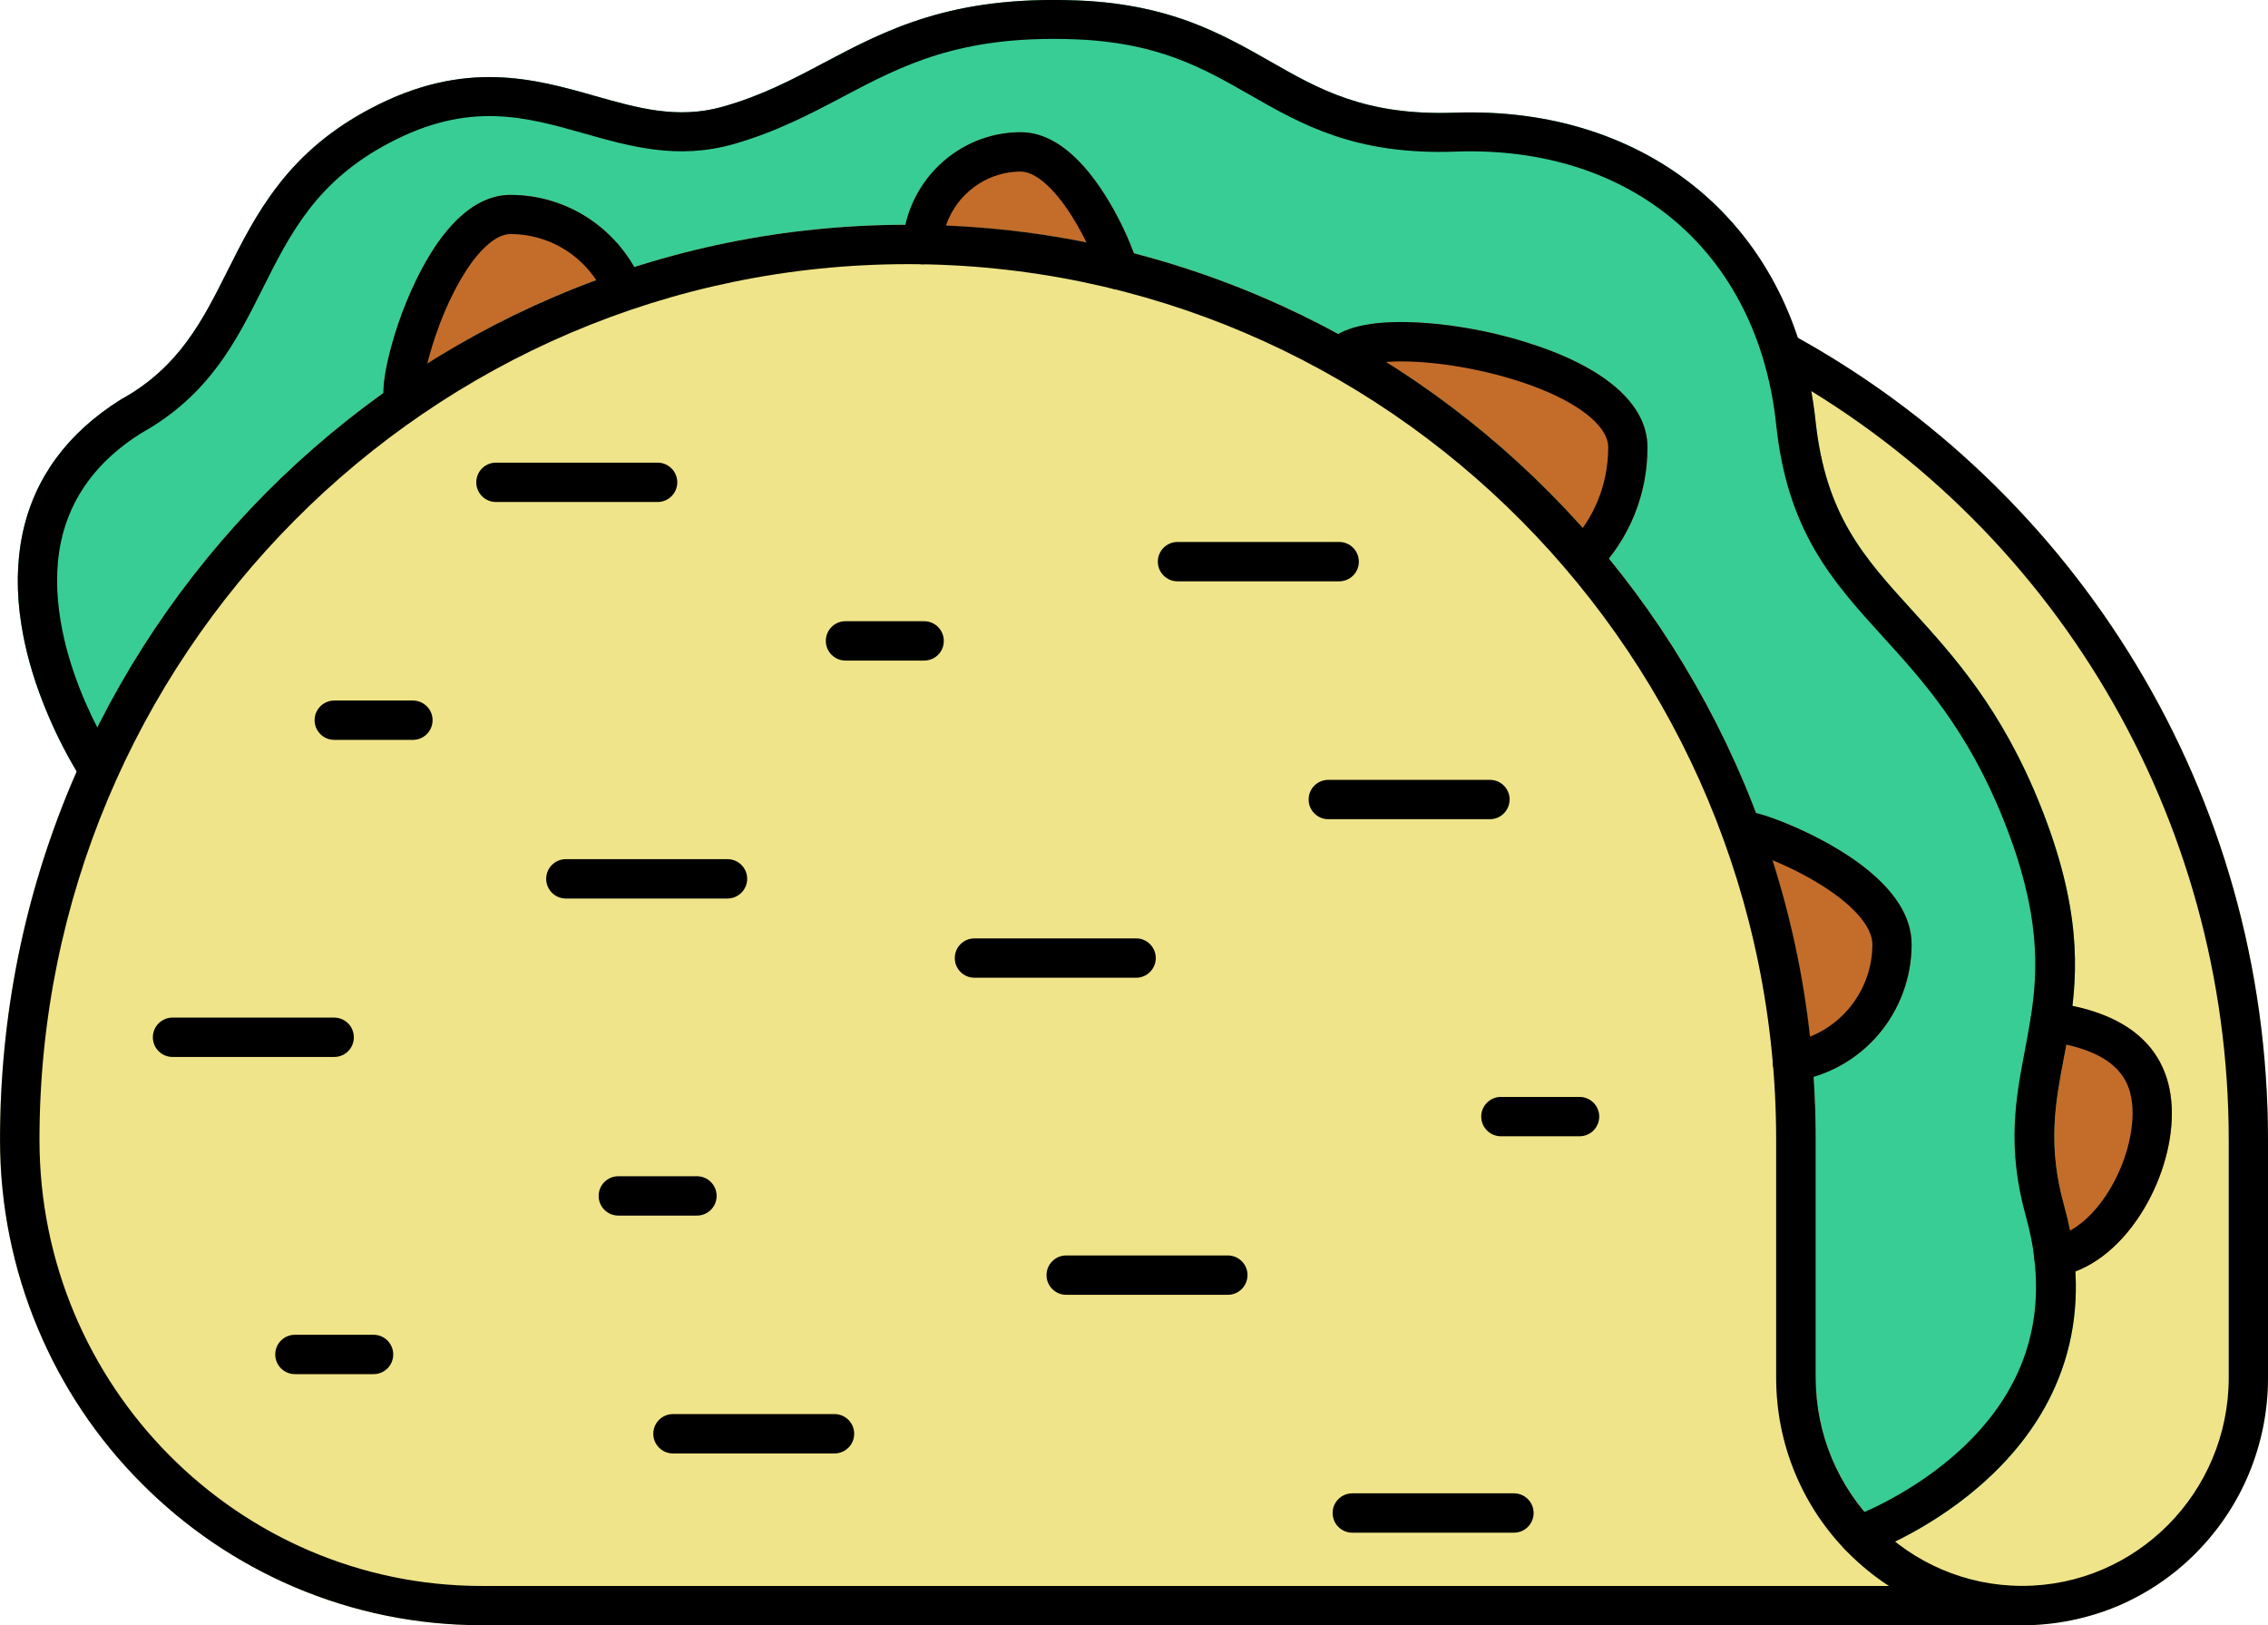<?xml version="1.0" encoding="UTF-8" standalone="no"?>
<svg
   version="1.1"
   viewBox="0 0 90.482 64.831"
   id="svg21"
   sodipodi:docname="taco.svg"
   inkscape:version="1.3.2 (091e20e, 2023-11-25, custom)"
   width="90.482"
   height="64.831"
   xmlns:inkscape="http://www.inkscape.org/namespaces/inkscape"
   xmlns:sodipodi="http://sodipodi.sourceforge.net/DTD/sodipodi-0.dtd"
   xmlns="http://www.w3.org/2000/svg"
   xmlns:svg="http://www.w3.org/2000/svg">
  <defs
     id="defs21" />
  <sodipodi:namedview
     id="namedview21"
     pagecolor="#ffffff"
     bordercolor="#000000"
     borderopacity="0.25"
     inkscape:showpageshadow="2"
     inkscape:pageopacity="0.0"
     inkscape:pagecheckerboard="0"
     inkscape:deskcolor="#d1d1d1"
     inkscape:zoom="8"
     inkscape:cx="29.625"
     inkscape:cy="36.1875"
     inkscape:window-width="1536"
     inkscape:window-height="889"
     inkscape:window-x="-8"
     inkscape:window-y="229"
     inkscape:window-maximized="1"
     inkscape:current-layer="g93" />
  <!-- <rect x="0" y="0" width="100" height="100" fill="none" stroke="red"/> -->
  <g
     id="g93"
     style="display:inline"
     transform="translate(-4.773,-17.584)">
    <!-- shell -->
    <!-- Lettuce -->
    <path
       d="m 45.926,17.602 c -3.87,0.155 -6.111,1.34 -8.281,2.488 -1.289,0.684 -2.508,1.324 -4.059,1.758 -1.789,0.5 -3.379,0.047 -5.062,-0.43 -2.445,-0.695 -5.215,-1.476 -8.949,0.488 -1.504,0.789 -2.719,1.789 -3.707,3.07 -0.867,1.117 -1.453,2.289 -2.023,3.422 -0.988,1.973 -1.926,3.836 -4.223,5.109 -0.012,0.004 -0.02,0.012 -0.035,0.02 -2.125,1.332 -3.445,3.129 -3.914,5.34 -0.234,1.113 -0.254,2.332 -0.051,3.617 0.156,1.012 0.449,2.066 0.871,3.141 0.56,1.431 1.087,2.314 1.348,2.73 -0.071,0.163 -0.15,0.324 -0.219,0.488 -1.891,4.496 -2.848,9.278 -2.848,14.203 0,2.613 0.512,5.149 1.512,7.535 0.969,2.308 2.352,4.379 4.117,6.156 1.766,1.777 3.824,3.176 6.109,4.152 2.367,1.008 4.887,1.523 7.48,1.523 h 61.441 0.002 c 1.328,0 2.613,-0.262 3.832,-0.77 1.168,-0.5 2.219,-1.211 3.117,-2.117 0.898,-0.91 1.609,-1.965 2.102,-3.141 0.508,-1.219 0.77,-2.508 0.77,-3.844 v -9.488 c 0,-3.406 -0.465,-6.774 -1.379,-10.016 C 92.99,49.895 91.682,46.883 89.99,44.086 86.694,38.627 82.025,34.134 76.482,31.055 75.706,28.717 74.395,26.722 72.582,25.195 71.305,24.121 69.82,23.312 68.168,22.781 c -1.664,-0.535 -3.473,-0.766 -5.371,-0.699 -3.555,0.125 -5.399,-0.93 -7.352,-2.047 -0.969,-0.551 -1.973,-1.121 -3.199,-1.578 -1.398,-0.516 -2.883,-0.797 -4.559,-0.855 -0.624,-0.023 -1.209,-0.022 -1.762,0 z"
       id="path43"
       inkscape:label="fill"
       style="display:inline;fill:#efe489;fill-opacity:1" />
    <path
       d="m 45.925,17.601 c -3.87,0.155 -6.109,1.34 -8.279,2.488 -1.289,0.684 -2.508,1.324 -4.059,1.758 -1.789,0.5 -3.379,0.047 -5.062,-0.43 -2.445,-0.695 -5.215,-1.477 -8.949,0.488 -1.504,0.789 -2.719,1.789 -3.707,3.07 -0.867,1.117 -1.453,2.289 -2.023,3.422 -0.988,1.973 -1.926,3.836 -4.223,5.109 -0.012,0.004 -0.02,0.012 -0.035,0.02 -2.125,1.332 -3.445,3.129 -3.914,5.34 -0.234,1.113 -0.254,2.332 -0.051,3.617 0.156,1.012 0.449,2.066 0.871,3.141 0.561,1.433 1.088,2.317 1.348,2.732 0.258,-0.59 0.533,-1.173 0.822,-1.75 0.686,-1.366 1.449,-2.696 2.299,-3.963 1.297,-1.934 2.781,-3.75 4.422,-5.402 1.637,-1.648 3.441,-3.146 5.359,-4.455 1.937,-1.316 4.008,-2.453 6.152,-3.367 4.465,-1.906 9.207,-2.871 14.098,-2.871 4.891,0 9.632,0.965 14.098,2.871 2.148,0.914 4.215,2.047 6.152,3.367 1.918,1.305 3.719,2.803 5.359,4.455 1.637,1.648 3.125,3.469 4.422,5.402 1.305,1.953 2.43,4.035 3.34,6.199 1.887,4.496 2.848,9.281 2.848,14.203 v 9.488 c 0,2.04 0.736,3.908 1.949,5.355 0.365,0.435 0.774,0.828 1.219,1.18 0.873,-0.424 2.093,-1.107 3.328,-2.172 1.281,-1.101 2.262,-2.344 2.914,-3.695 0.824,-1.707 1.121,-3.574 0.891,-5.555 -0.07,-0.617 -0.199,-1.273 -0.387,-1.949 -0.68,-2.422 -0.355,-4.117 -0.016,-5.91 0.082,-0.426 0.164,-0.863 0.234,-1.312 0.348,-2.16 0.445,-4.719 -1.172,-8.762 -1.543,-3.855 -3.445,-5.945 -5.121,-7.789 -1.926,-2.117 -3.445,-3.789 -3.848,-7.551 -0.042,-0.401 -0.105,-0.791 -0.174,-1.178 -0.132,-0.743 -0.321,-1.455 -0.549,-2.141 -0.777,-2.338 -2.086,-4.335 -3.898,-5.861 -1.277,-1.074 -2.762,-1.883 -4.414,-2.414 -1.664,-0.535 -3.473,-0.766 -5.371,-0.699 -3.555,0.125 -5.398,-0.93 -7.352,-2.047 -0.969,-0.551 -1.973,-1.121 -3.199,-1.578 -1.398,-0.516 -2.883,-0.797 -4.559,-0.855 -0.624,-0.023 -1.211,-0.022 -1.764,0 z"
       style="display:inline;fill:#38cd94;fill-opacity:1"
       id="path127" />
    <path
       d="m 60.509,30.433 c -1.03,0.015 -1.81,0.176 -2.338,0.479 0.648,0.353 1.282,0.731 1.908,1.123 0.391,0.245 0.782,0.492 1.164,0.752 1.918,1.305 3.719,2.803 5.359,4.455 0.447,0.45 0.881,0.918 1.305,1.393 0.359,0.402 0.711,0.81 1.053,1.229 0.999,-1.255 1.541,-2.805 1.541,-4.436 0,-1.742 -1.734,-3.23 -4.875,-4.199 -1.512,-0.473 -3.211,-0.758 -4.66,-0.793 -0.157,-0.004 -0.31,-0.004 -0.457,-0.002 z"
       style="fill:#c46d2a;fill-opacity:1"
       id="path96" />
    <path
       d="m 25.14,25.359 c -0.687,0 -1.359,0.289 -1.992,0.859 -0.484,0.437 -0.953,1.043 -1.387,1.805 -0.551,0.965 -1.055,2.191 -1.375,3.375 -0.248,0.909 -0.31,1.476 -0.307,1.865 0.222,-0.159 0.439,-0.323 0.664,-0.477 0.356,-0.242 0.72,-0.47 1.084,-0.699 1.62,-1.02 3.317,-1.922 5.068,-2.668 0.547,-0.234 1.099,-0.453 1.654,-0.658 0.505,-0.187 1.013,-0.358 1.523,-0.521 -0.429,-0.75 -1.017,-1.398 -1.738,-1.893 -0.945,-0.645 -2.051,-0.988 -3.195,-0.988 z"
       style="fill:#c46d2a;fill-opacity:1"
       id="path94" />
    <path
       d="m 74.825,50.025 c 0.236,0.62 0.457,1.245 0.658,1.875 0.728,2.286 1.226,4.635 1.492,7.027 0.059,0.532 0.104,1.067 0.141,1.604 0.995,-0.296 1.898,-0.861 2.586,-1.662 0.859,-1 1.336,-2.285 1.336,-3.609 0,-1.113 -0.695,-2.195 -2.066,-3.215 -1.043,-0.773 -2.215,-1.312 -2.824,-1.566 -0.619,-0.258 -1.013,-0.379 -1.322,-0.453 z"
       style="fill:#c46d2a;fill-opacity:1"
       id="path97" />
    <path
       d="m 87.431,57.712 c -0.031,0.252 -0.047,0.523 -0.086,0.764 -0.042,0.27 -0.092,0.527 -0.141,0.789 -0.032,0.174 -0.061,0.354 -0.094,0.523 -0.34,1.793 -0.664,3.488 0.016,5.91 0.091,0.327 0.165,0.648 0.229,0.963 0.068,0.337 0.122,0.667 0.158,0.986 0.026,0.223 0.021,0.438 0.033,0.658 0.989,-0.372 1.901,-1.156 2.623,-2.277 0.793,-1.234 1.25,-2.707 1.25,-4.031 0,-1.371 -0.496,-2.461 -1.477,-3.227 -0.637,-0.495 -1.471,-0.84 -2.512,-1.059 z"
       style="fill:#c46d2a;fill-opacity:1"
       id="path98" />
    <path
       d="m 45.495,22.859 c -2.227,0 -4.107,1.575 -4.59,3.691 0.029,-7e-5 0.058,-0.002 0.088,-0.002 0.513,0 1.023,0.016 1.533,0.037 1.888,0.079 3.753,0.3 5.584,0.668 0.635,0.128 1.267,0.269 1.895,0.432 -0.003,-0.007 -0.003,-0.01 -0.006,-0.018 -0.07,-0.188 -0.191,-0.504 -0.383,-0.91 C 49.327,26.14 48.843,25.237 48.206,24.456 47.339,23.398 46.429,22.859 45.495,22.859 Z"
       style="fill:#c46d2a;fill-opacity:1"
       id="path95" />
  </g>
  <g
     id="g21"
     style="display:inline"
     transform="translate(-4.773,-17.584)"
     sodipodi:insensitive="true">
    <!-- shell -->
    <path
       d="M 85.434,82.414 H 23.993 c -2.594,0 -5.113,-0.516 -7.481,-1.523 -2.285,-0.977 -4.344,-2.375 -6.109,-4.152 -1.766,-1.777 -3.148,-3.848 -4.117,-6.156 -1,-2.387 -1.512,-4.922 -1.512,-7.535 0,-4.926 0.957,-9.707 2.848,-14.203 0.906,-2.16 2.031,-4.25 3.34,-6.199 1.297,-1.934 2.781,-3.75 4.422,-5.402 1.637,-1.648 3.441,-3.148 5.359,-4.457 1.938,-1.316 4.008,-2.453 6.152,-3.367 4.465,-1.906 9.207,-2.871 14.098,-2.871 4.891,0 9.633,0.965 14.098,2.871 2.148,0.914 4.215,2.047 6.152,3.367 1.918,1.305 3.719,2.805 5.359,4.457 1.637,1.648 3.125,3.469 4.422,5.402 1.305,1.953 2.43,4.035 3.34,6.199 1.887,4.496 2.848,9.281 2.848,14.203 v 9.488 c 0,4.582 3.695,8.309 8.238,8.309 4.543,0 8.238,-3.727 8.238,-8.309 v -9.488 c 0,-12.855 -6.981,-24.641 -18.211,-30.766 -0.379,-0.207 -0.52,-0.684 -0.312,-1.062 0.207,-0.379 0.684,-0.52 1.062,-0.312 5.656,3.082 10.414,7.637 13.762,13.18 1.691,2.797 3,5.809 3.887,8.953 0.914,3.242 1.379,6.609 1.379,10.016 v 9.488 c 0,1.336 -0.262,2.625 -0.77,3.844 -0.492,1.176 -1.203,2.231 -2.102,3.141 -0.898,0.906 -1.949,1.617 -3.117,2.117 -1.219,0.508 -2.504,0.77 -3.832,0.77 z M 40.989,28.121 c -19.102,0 -34.641,15.668 -34.641,34.93 0,9.812 7.914,17.797 17.648,17.797 H 80.133 C 79.547,80.469 79.004,80.024 78.504,79.524 77.606,78.618 76.895,77.559 76.403,76.383 75.891,75.164 75.633,73.871 75.633,72.539 v -9.488 c -0.004,-19.262 -15.543,-34.93 -34.645,-34.93 z"
       id="path1" />
    <g
       id="g15"
       inkscape:label="lines">
      <path
         d="m 41.641,43.934 h -3.137 c -0.434,0 -0.785,-0.352 -0.785,-0.785 0,-0.434 0.352,-0.785 0.785,-0.785 h 3.137 c 0.434,0 0.785,0.352 0.785,0.785 0.004,0.438 -0.352,0.785 -0.785,0.785 z"
         id="path3" />
      <path
         d="m 67.789,62.91 h -3.137 c -0.434,0 -0.785,-0.352 -0.785,-0.785 0,-0.434 0.352,-0.785 0.785,-0.785 h 3.137 c 0.434,0 0.785,0.352 0.785,0.785 0,0.434 -0.352,0.785 -0.785,0.785 z"
         id="path4" />
      <path
         d="m 32.578,66.074 h -3.137 c -0.434,0 -0.785,-0.352 -0.785,-0.785 0,-0.434 0.352,-0.785 0.785,-0.785 h 3.137 c 0.434,0 0.785,0.352 0.785,0.785 0,0.434 -0.352,0.785 -0.785,0.785 z"
         id="path5" />
      <path
         d="m 19.676,72.398 h -3.137 c -0.434,0 -0.785,-0.352 -0.785,-0.785 0,-0.434 0.352,-0.785 0.785,-0.785 h 3.137 c 0.434,0 0.785,0.352 0.785,0.785 0,0.438 -0.352,0.785 -0.785,0.785 z"
         id="path6" />
      <path
         d="m 21.246,47.098 h -3.137 c -0.434,0 -0.785,-0.352 -0.785,-0.785 0,-0.434 0.352,-0.785 0.785,-0.785 h 3.137 c 0.434,0 0.785,0.352 0.785,0.785 0,0.43 -0.352,0.785 -0.785,0.785 z"
         id="path7" />
      <path
         d="m 58.199,40.773 h -6.449 c -0.434,0 -0.785,-0.352 -0.785,-0.785 0,-0.434 0.352,-0.785 0.785,-0.785 h 6.449 c 0.434,0 0.785,0.352 0.785,0.785 0,0.434 -0.348,0.785 -0.785,0.785 z"
         id="path8" />
      <path
         d="m 64.215,50.262 h -6.449 c -0.434,0 -0.785,-0.352 -0.785,-0.785 0,-0.434 0.352,-0.785 0.785,-0.785 h 6.449 c 0.434,0 0.785,0.352 0.785,0.785 C 64.996,49.907 64.649,50.262 64.215,50.262 Z"
         id="path9" />
      <path
         d="m 50.098,56.586 h -6.449 c -0.434,0 -0.785,-0.352 -0.785,-0.785 0,-0.434 0.352,-0.785 0.785,-0.785 h 6.449 c 0.434,0 0.785,0.352 0.785,0.785 0,0.434 -0.355,0.785 -0.785,0.785 z"
         id="path10" />
      <path
         d="m 53.758,69.234 h -6.449 c -0.434,0 -0.785,-0.352 -0.785,-0.785 0,-0.434 0.352,-0.785 0.785,-0.785 h 6.449 c 0.434,0 0.785,0.352 0.785,0.785 C 54.539,68.882 54.192,69.234 53.758,69.234 Z"
         id="path11" />
      <path
         d="m 38.066,75.562 h -6.445 c -0.434,0 -0.785,-0.352 -0.785,-0.785 0,-0.434 0.352,-0.785 0.785,-0.785 h 6.445 c 0.434,0 0.785,0.352 0.785,0.785 0,0.434 -0.352,0.785 -0.785,0.785 z"
         id="path12" />
      <path
         d="m 33.797,53.426 h -6.449 c -0.434,0 -0.785,-0.352 -0.785,-0.785 0,-0.434 0.352,-0.785 0.785,-0.785 h 6.449 c 0.434,0 0.785,0.352 0.785,0.785 0,0.43 -0.355,0.785 -0.785,0.785 z"
         id="path13" />
      <path
         d="m 18.109,59.746 h -6.453 c -0.434,0 -0.785,-0.352 -0.785,-0.785 0,-0.434 0.352,-0.785 0.785,-0.785 h 6.449 c 0.434,0 0.785,0.352 0.785,0.785 0,0.434 -0.348,0.785 -0.781,0.785 z"
         id="path14" />
      <path
         d="m 65.172,78.723 h -6.449 c -0.434,0 -0.785,-0.352 -0.785,-0.785 0,-0.434 0.352,-0.785 0.785,-0.785 h 6.449 c 0.434,0 0.785,0.352 0.785,0.785 0,0.434 -0.352,0.785 -0.785,0.785 z"
         id="path15" />
      <path
         d="m 31.008,37.609 h -6.449 c -0.434,0 -0.785,-0.352 -0.785,-0.785 0,-0.434 0.352,-0.785 0.785,-0.785 h 6.449 c 0.434,0 0.785,0.352 0.785,0.785 0,0.434 -0.352,0.785 -0.785,0.785 z"
         id="path2"
         style="display:inline" />
    </g>
    <!-- Lettuce -->
    <path
       d="m 78.938,79.621 c -0.32,0 -0.629,-0.203 -0.742,-0.523 -0.145,-0.406 0.07,-0.855 0.477,-1 0.02,-0.008 2.102,-0.762 4.027,-2.43 2.504,-2.168 3.59,-4.809 3.234,-7.852 v -0.008 c -0.055,-0.535 -0.172,-1.102 -0.336,-1.695 -0.777,-2.781 -0.402,-4.734 -0.043,-6.629 0.078,-0.41 0.16,-0.836 0.227,-1.266 0.312,-1.938 0.402,-4.238 -1.078,-7.93 -1.438,-3.598 -3.234,-5.57 -4.824,-7.316 -0.996,-1.098 -1.938,-2.133 -2.695,-3.434 -0.852,-1.465 -1.344,-3.059 -1.551,-5.012 -0.73,-6.871 -5.75,-11.145 -12.789,-10.895 -4,0.145 -6.125,-1.074 -8.188,-2.25 -1.895,-1.086 -3.684,-2.109 -7.035,-2.231 -4.57,-0.164 -6.844,1.039 -9.25,2.309 -1.305,0.688 -2.652,1.398 -4.367,1.883 -2.211,0.617 -4.094,0.086 -5.91,-0.43 -2.371,-0.672 -4.609,-1.305 -7.789,0.371 -2.902,1.527 -3.949,3.606 -5.055,5.812 -1.051,2.098 -2.137,4.258 -4.848,5.769 -1.742,1.094 -2.816,2.547 -3.195,4.32 -0.449,2.106 0.148,4.332 0.73,5.828 0.648,1.664 1.422,2.828 1.43,2.84 0.242,0.359 0.145,0.848 -0.211,1.09 -0.359,0.242 -0.848,0.145 -1.09,-0.211 -0.035,-0.051 -0.863,-1.293 -1.574,-3.109 -0.422,-1.074 -0.715,-2.129 -0.871,-3.141 -0.203,-1.285 -0.184,-2.504 0.051,-3.617 0.469,-2.211 1.789,-4.008 3.914,-5.34 0.016,-0.008 0.023,-0.016 0.035,-0.02 2.297,-1.273 3.234,-3.137 4.223,-5.109 0.57,-1.133 1.156,-2.305 2.023,-3.422 0.988,-1.281 2.203,-2.281 3.707,-3.07 3.734,-1.965 6.504,-1.184 8.949,-0.488 1.684,0.477 3.273,0.93 5.062,0.43 1.551,-0.434 2.769,-1.074 4.059,-1.758 2.481,-1.312 5.051,-2.672 10.043,-2.488 1.676,0.059 3.16,0.34 4.559,0.855 1.227,0.457 2.231,1.027 3.199,1.578 1.953,1.117 3.797,2.172 7.352,2.047 1.898,-0.066 3.707,0.164 5.371,0.699 1.652,0.531 3.137,1.34 4.414,2.414 2.621,2.207 4.219,5.379 4.621,9.18 0.402,3.762 1.922,5.434 3.848,7.551 1.676,1.844 3.578,3.934 5.121,7.789 1.617,4.043 1.52,6.602 1.172,8.762 -0.07,0.449 -0.152,0.887 -0.234,1.312 -0.34,1.793 -0.664,3.488 0.016,5.91 0.188,0.676 0.316,1.332 0.387,1.949 0.23,1.98 -0.066,3.848 -0.891,5.555 -0.652,1.352 -1.633,2.594 -2.914,3.695 -2.148,1.852 -4.398,2.652 -4.492,2.688 -0.105,0.023 -0.191,0.035 -0.277,0.035 z"
       id="path16" />
    <path
       d="m 67.93,40.641 c -0.199,0 -0.395,-0.07 -0.551,-0.223 -0.309,-0.301 -0.316,-0.797 -0.016,-1.109 1.016,-1.039 1.57,-2.422 1.57,-3.887 0,-0.773 -1.008,-1.641 -2.691,-2.316 -1.363,-0.551 -3.109,-0.949 -4.672,-1.07 -1.691,-0.129 -2.531,0.125 -2.676,0.266 -0.242,0.352 -0.727,0.441 -1.086,0.199 -0.359,-0.242 -0.449,-0.73 -0.207,-1.09 0.469,-0.691 1.602,-1.02 3.363,-0.977 1.449,0.035 3.148,0.32 4.66,0.793 3.141,0.969 4.875,2.457 4.875,4.199 0,1.875 -0.715,3.644 -2.019,4.981 -0.145,0.152 -0.348,0.234 -0.551,0.234 z m -9.027,-8.348 z"
       id="path17" />
    <path
       d="m 20.914,34.402 c -0.266,0 -0.531,-0.137 -0.676,-0.387 -0.109,-0.18 -0.387,-0.656 0.148,-2.617 0.32,-1.184 0.824,-2.41 1.375,-3.375 0.434,-0.762 0.902,-1.367 1.387,-1.805 0.633,-0.57 1.305,-0.859 1.992,-0.859 1.145,0 2.25,0.344 3.195,0.988 0.922,0.633 1.633,1.508 2.062,2.539 0.164,0.402 -0.023,0.859 -0.426,1.023 -0.402,0.164 -0.859,-0.023 -1.023,-0.426 -0.648,-1.559 -2.141,-2.562 -3.809,-2.562 -0.5,0 -0.988,0.457 -1.316,0.84 -0.613,0.727 -1.223,1.891 -1.672,3.207 -0.414,1.211 -0.539,2.09 -0.52,2.34 0.148,0.355 0.016,0.777 -0.328,0.977 -0.117,0.082 -0.254,0.117 -0.391,0.117 z m 0.727,-1.055 z m -0.051,-0.125 z"
       id="path18" />
    <path
       d="m 76.277,60.719 c -0.383,0 -0.715,-0.277 -0.777,-0.664 -0.062,-0.43 0.227,-0.828 0.656,-0.895 1.891,-0.289 3.316,-1.965 3.316,-3.902 0,-0.734 -0.816,-1.641 -2.242,-2.492 -1.316,-0.785 -2.613,-1.211 -2.926,-1.266 -0.359,0.027 -0.699,-0.199 -0.809,-0.555 -0.125,-0.414 0.109,-0.852 0.523,-0.977 0.16,-0.047 0.527,-0.16 2.129,0.508 0.609,0.254 1.781,0.793 2.824,1.566 1.371,1.02 2.066,2.102 2.066,3.215 0,1.324 -0.477,2.609 -1.336,3.609 -0.852,0.992 -2.027,1.645 -3.309,1.84 -0.035,0.004 -0.078,0.012 -0.117,0.012 z"
       id="path19" />
    <path
       d="m 86.715,68.512 c -0.375,0 -0.707,-0.273 -0.773,-0.652 -0.07,-0.426 0.215,-0.832 0.641,-0.906 1.812,-0.309 3.269,-2.965 3.269,-4.961 0,-1.121 -0.387,-2.465 -3.398,-2.871 -0.43,-0.059 -0.73,-0.453 -0.672,-0.879 0.059,-0.43 0.453,-0.73 0.879,-0.672 1.422,0.191 2.492,0.586 3.281,1.199 0.98,0.766 1.477,1.855 1.477,3.227 0,1.324 -0.457,2.797 -1.25,4.031 -0.891,1.383 -2.066,2.266 -3.324,2.477 -0.039,0.008 -0.086,0.008 -0.129,0.008 z"
       id="path20" />
    <path
       d="m 49.375,29.129 c -0.051,0 -0.105,-0.004 -0.156,-0.016 -0.352,-0.07 -0.602,-0.367 -0.625,-0.707 -0.066,-0.242 -0.449,-1.25 -1.098,-2.262 -0.703,-1.09 -1.43,-1.715 -2,-1.715 -1.652,0 -3.035,1.301 -3.144,2.965 -0.031,0.43 -0.402,0.762 -0.836,0.73 -0.43,-0.031 -0.762,-0.402 -0.73,-0.836 0.164,-2.481 2.231,-4.43 4.711,-4.43 0.934,0 1.844,0.539 2.711,1.598 0.637,0.781 1.121,1.684 1.41,2.301 0.191,0.406 0.312,0.723 0.383,0.91 0.148,0.414 0.184,0.617 0.145,0.828 -0.074,0.375 -0.402,0.633 -0.77,0.633 z m -0.773,-0.695 z m 0.004,-0.246 z"
       id="path21" />
  </g>
  <g
     id="g120"
     style="display:inline"
     transform="translate(-4.773,-17.584)">
    <!-- shell -->
    <!-- Lettuce -->
  </g>
</svg>
